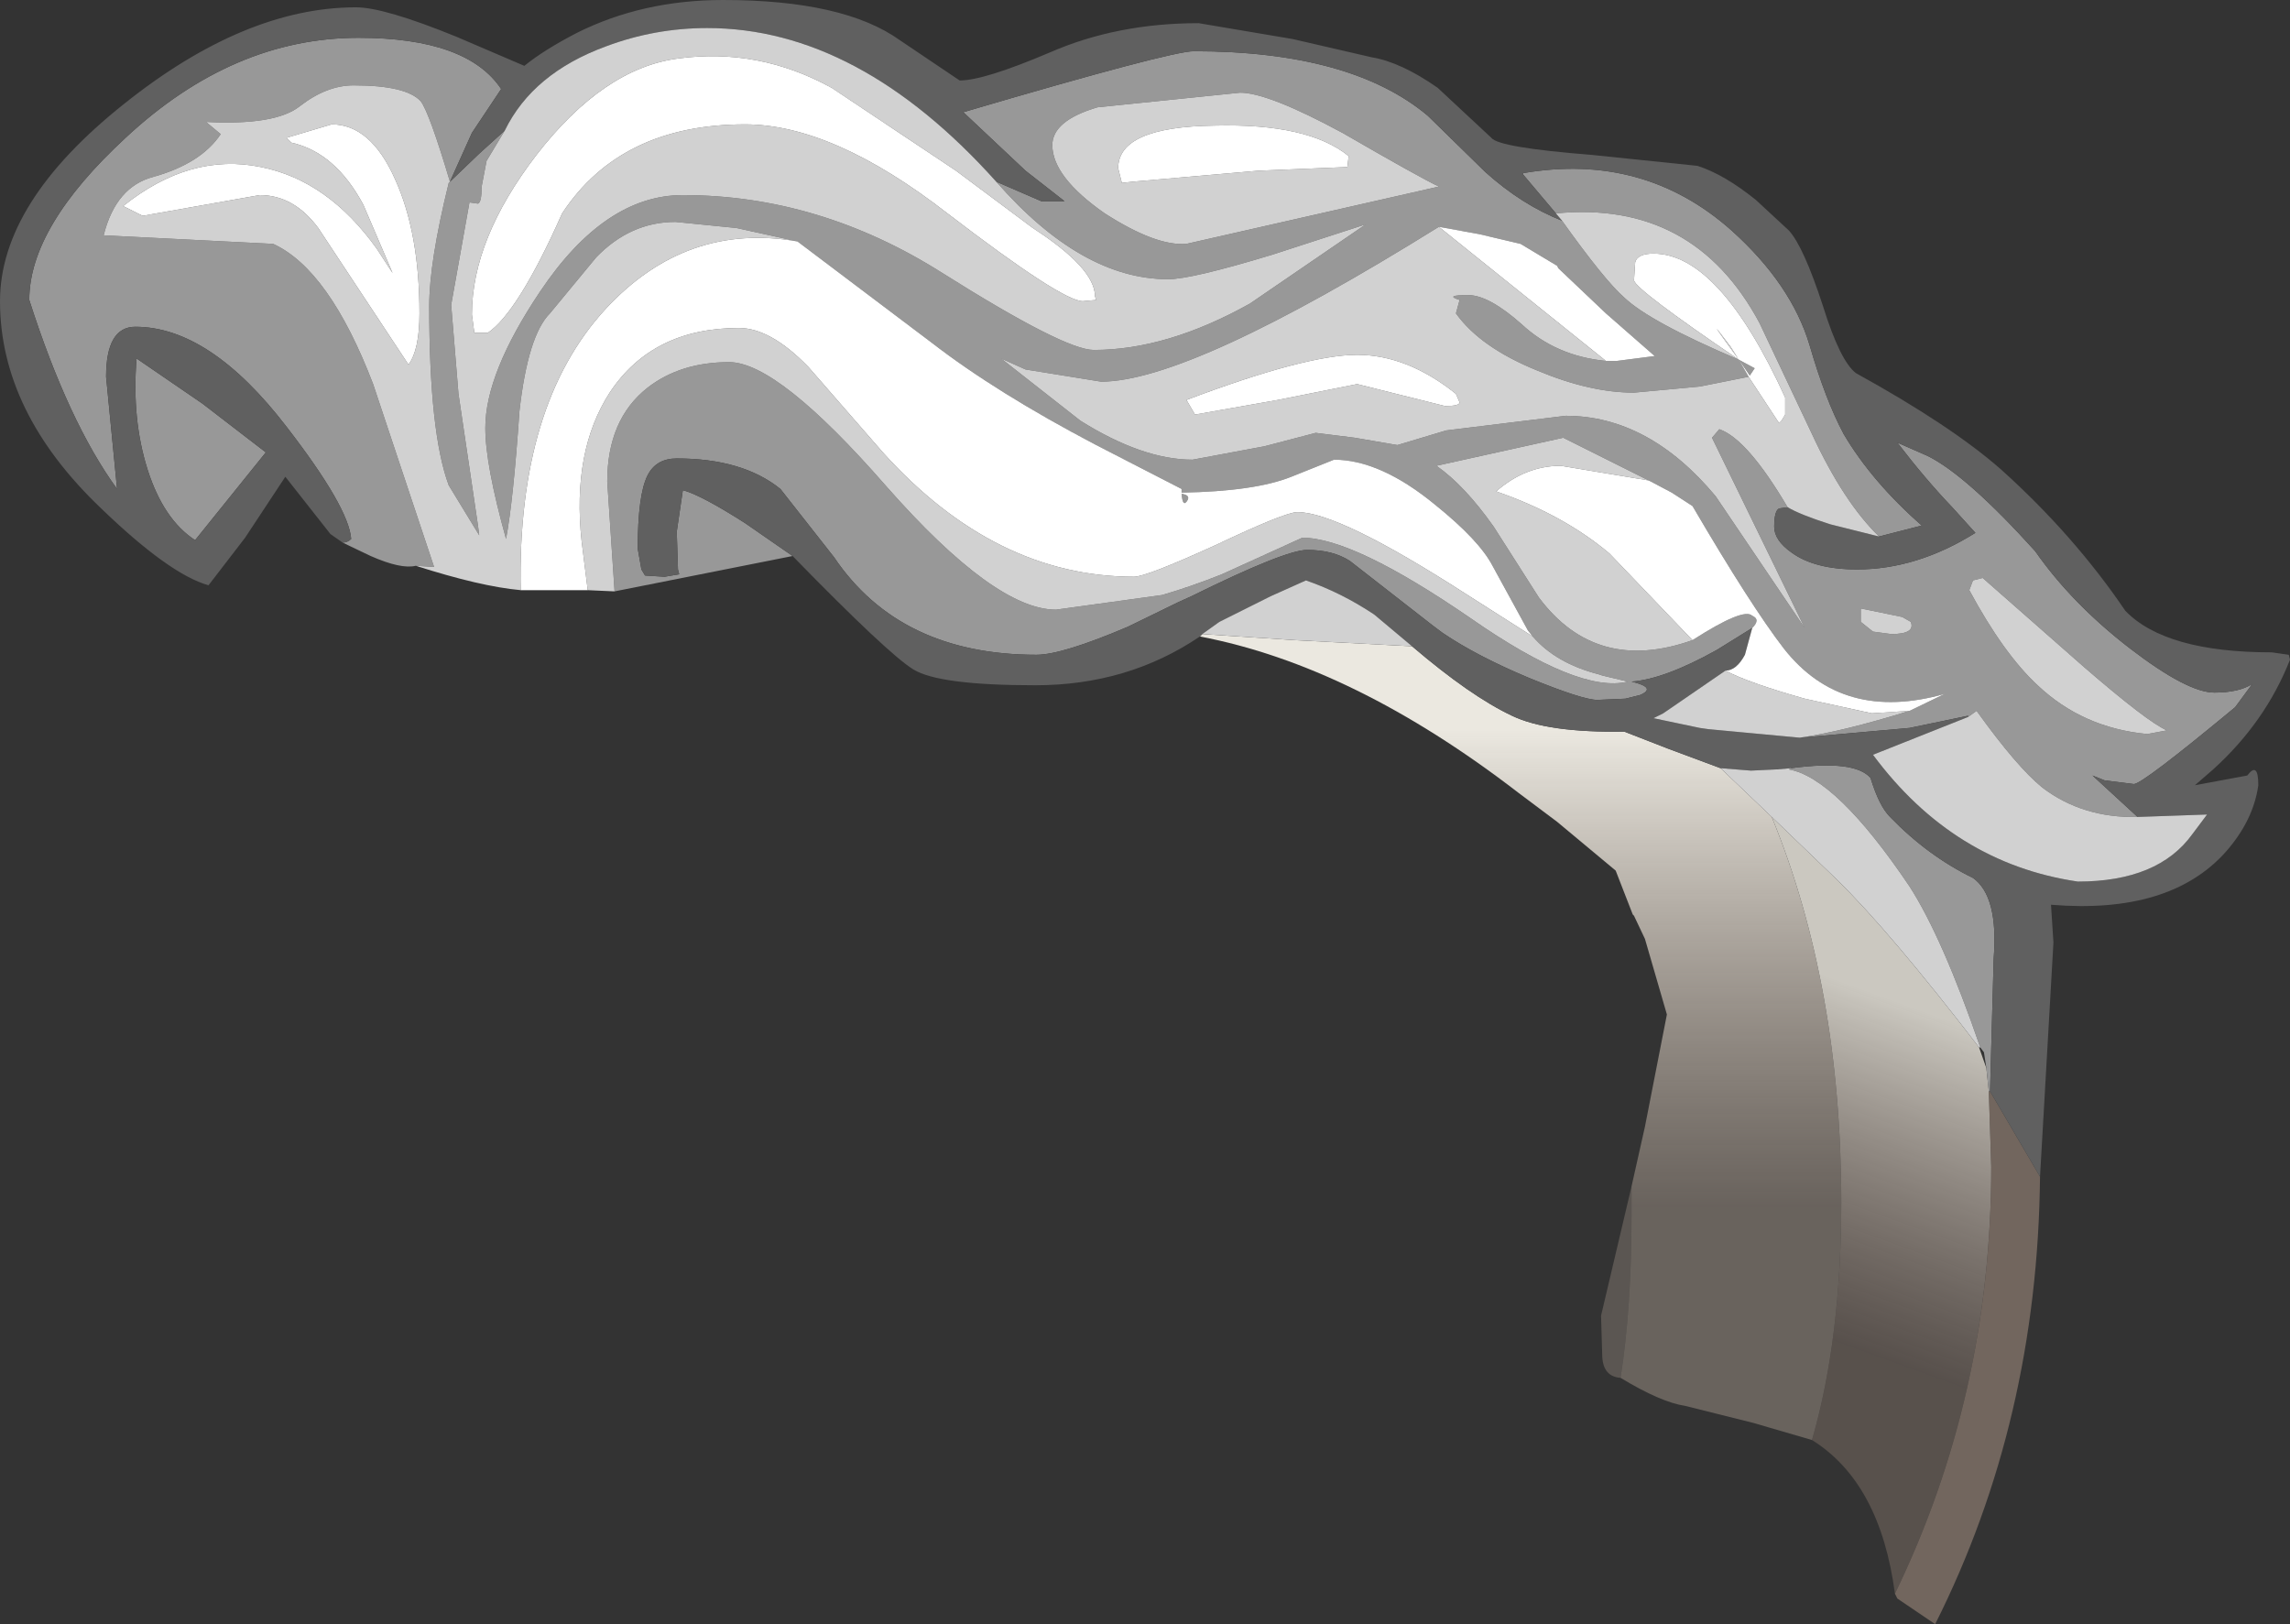<?xml version="1.0" encoding="UTF-8" standalone="no"?>
<svg xmlns:ffdec="https://www.free-decompiler.com/flash" xmlns:xlink="http://www.w3.org/1999/xlink" ffdec:objectType="shape" height="66.6px" width="93.9px" xmlns="http://www.w3.org/2000/svg">
  <rect width="100%" height="100%" fill="#333333" stroke="none"/>
  <g transform="matrix(1.0, 0.0, 0.0, 1.0, 56.95, 52.5)">
    <path d="M17.35 6.55 L14.95 5.85 12.15 5.15 Q11.15 5.0 9.5 4.0 9.95 1.15 9.95 -2.7 L9.95 -3.85 10.5 -6.3 11.4 -10.9 10.5 -14.0 10.05 -14.95 10.0 -15.0 9.3 -16.8 6.9 -18.8 5.3 -20.0 Q-1.45 -25.2 -7.75 -26.4 L-7.65 -26.5 -3.85 -26.25 0.95 -26.0 Q3.35 -23.95 5.05 -23.15 6.5 -22.45 9.65 -22.5 L11.45 -21.8 13.6 -21.0 15.7 -19.0 Q18.55 -12.05 18.55 -3.2 18.55 2.4 17.35 6.55" fill="url(#gradient0)" fill-rule="evenodd" stroke="none"/>
    <path d="M20.75 12.85 Q20.15 8.3 17.35 6.55 18.55 2.4 18.55 -3.2 18.55 -12.05 15.7 -19.0 L18.35 -16.45 Q20.55 -14.3 24.2 -9.55 L24.5 -8.7 24.6 -7.75 24.7 -4.65 Q24.7 4.7 20.75 12.85" fill="url(#gradient1)" fill-rule="evenodd" stroke="none"/>
    <path d="M9.5 4.0 Q8.8 3.95 8.75 3.15 L8.7 1.45 9.95 -3.85 9.95 -2.7 Q9.95 1.15 9.5 4.0" fill="#b9a99b" fill-opacity="0.298" fill-rule="evenodd" stroke="none"/>
    <path d="M26.7 -4.25 Q26.6 5.75 22.4 14.1 L20.85 13.05 20.75 12.85 Q24.7 4.7 24.7 -4.65 L24.6 -7.75 24.65 -7.75 26.7 -4.25" fill="#8e7c71" fill-opacity="0.694" fill-rule="evenodd" stroke="none"/>
    <path d="M16.35 -31.7 L16.0 -31.65 Q15.8 -31.55 15.8 -30.9 15.8 -30.35 16.5 -29.85 17.45 -29.15 19.2 -29.15 21.65 -29.15 24.05 -30.65 L23.1 -31.7 Q22.0 -32.85 20.85 -34.35 L22.1 -33.8 Q23.7 -33.0 26.5 -29.9 28.0 -27.75 30.4 -25.9 32.75 -24.1 33.85 -24.1 34.85 -24.1 35.4 -24.45 L34.7 -23.5 Q30.9 -20.35 30.55 -20.35 L29.35 -20.5 28.85 -20.7 30.7 -19.0 Q28.45 -18.95 26.8 -20.2 25.75 -21.05 24.1 -23.35 L23.75 -23.1 23.75 -23.15 21.35 -22.65 16.85 -22.25 Q18.6 -22.5 21.35 -23.35 L22.8 -24.05 Q18.6 -22.85 16.2 -25.9 14.85 -27.65 12.45 -31.75 L11.6 -32.3 10.75 -32.75 10.65 -32.8 7.15 -34.55 1.95 -33.4 Q3.1 -32.6 4.3 -30.9 L6.15 -28.0 Q8.5 -24.85 12.45 -26.25 14.55 -27.6 14.9 -27.25 15.25 -27.1 14.9 -26.75 L13.45 -25.85 Q11.3 -24.65 9.95 -24.55 11.0 -24.3 10.3 -24.0 L9.7 -23.85 8.55 -23.8 Q7.95 -23.8 5.75 -24.7 3.6 -25.6 2.2 -26.55 L1.8 -26.85 -1.6 -29.5 Q-2.3 -29.95 -3.35 -29.95 -4.25 -29.95 -8.1 -28.05 L-8.65 -27.8 -10.7 -26.8 Q-13.4 -25.65 -14.45 -25.65 -20.05 -25.65 -22.75 -29.65 L-24.95 -32.45 Q-26.5 -33.7 -29.2 -33.7 -30.05 -33.7 -30.4 -33.0 -30.8 -32.2 -30.8 -30.0 L-30.65 -29.15 -30.5 -28.9 -29.7 -28.85 -29.1 -28.95 -29.15 -29.15 -29.2 -30.7 -28.95 -32.4 Q-28.2 -32.2 -26.4 -31.05 L-24.45 -29.7 -31.75 -28.25 -32.05 -32.75 Q-32.05 -35.3 -30.4 -36.6 -29.05 -37.65 -27.05 -37.65 -25.05 -37.65 -20.6 -32.55 -16.15 -27.5 -13.65 -27.5 L-9.3 -28.1 Q-8.1 -28.45 -6.85 -28.95 L-3.55 -30.45 Q-1.45 -30.45 3.35 -27.15 7.8 -24.05 9.8 -24.55 L8.75 -24.8 8.6 -24.85 Q6.85 -25.3 5.9 -26.4 L5.7 -26.65 4.25 -29.3 Q3.7 -30.35 1.9 -31.8 -0.35 -33.65 -2.25 -33.65 L-4.0 -32.95 Q-5.5 -32.35 -8.5 -32.3 L-8.5 -32.45 -12.0 -34.25 Q-16.1 -36.4 -18.75 -38.45 L-24.25 -42.6 -26.75 -43.15 -29.25 -43.4 Q-31.1 -43.4 -32.5 -41.95 L-34.4 -39.65 Q-35.3 -38.75 -35.65 -35.65 -35.9 -32.0 -36.2 -30.4 -37.05 -33.45 -37.05 -34.95 -37.05 -37.2 -34.8 -40.55 -32.15 -44.5 -28.95 -44.5 -23.35 -44.5 -18.3 -41.3 -13.3 -38.15 -12.1 -38.15 -9.1 -38.15 -5.7 -40.05 L-0.95 -43.3 -4.8 -42.05 Q-8.1 -41.05 -9.05 -41.05 -12.6 -41.05 -16.1 -45.05 L-14.25 -44.25 -13.3 -44.25 -14.9 -45.5 -17.45 -47.9 Q-8.95 -50.4 -8.0 -50.4 -1.55 -50.4 1.6 -47.75 L3.95 -45.45 Q5.45 -44.1 7.1 -43.45 8.85 -41.0 9.65 -40.3 10.7 -39.3 14.35 -37.75 L14.75 -37.05 12.75 -36.65 10.05 -36.4 Q8.25 -36.4 6.1 -37.3 3.75 -38.25 2.75 -39.65 L2.9 -40.2 Q2.25 -40.4 3.25 -40.4 4.1 -40.4 5.45 -39.2 6.85 -37.9 8.9 -37.7 L9.35 -37.7 10.9 -37.9 8.9 -39.65 6.95 -41.5 6.9 -41.6 5.4 -42.5 3.7 -42.9 2.05 -43.2 Q-8.15 -36.85 -11.8 -36.85 L-14.9 -37.35 -15.9 -37.8 -12.65 -35.25 Q-10.1 -33.65 -8.05 -33.65 L-5.1 -34.2 -3.0 -34.75 -1.4 -34.55 0.35 -34.25 2.35 -34.85 7.25 -35.45 Q10.65 -35.45 13.4 -32.15 L17.05 -26.75 13.25 -34.55 13.55 -34.9 Q14.7 -34.5 16.35 -31.7 M31.9 -22.55 Q31.1 -22.9 28.5 -25.15 L24.35 -28.8 23.95 -28.7 23.8 -28.3 Q25.2 -25.7 26.6 -24.4 28.45 -22.65 31.1 -22.4 L31.9 -22.55 M21.05 -27.2 L19.35 -27.55 19.35 -27.0 19.85 -26.6 20.6 -26.5 Q21.6 -26.5 21.4 -27.0 L21.05 -27.2 M6.85 -43.75 L5.5 -45.35 5.5 -45.4 Q10.45 -46.25 14.05 -43.05 16.5 -40.85 17.25 -38.35 17.9 -36.1 18.65 -34.7 19.8 -32.75 21.85 -30.95 L20.1 -30.5 Q18.65 -31.9 17.35 -34.7 L15.2 -39.25 Q12.5 -44.3 6.85 -43.75 M14.35 -37.75 L15.0 -37.4 14.8 -37.1 14.35 -37.75 M24.25 -9.55 Q22.7 -14.05 21.35 -16.15 18.35 -20.6 16.4 -20.95 L16.5 -21.0 Q19.1 -21.35 19.75 -20.6 20.1 -19.45 20.55 -19.0 22.1 -17.4 23.95 -16.5 25.0 -15.75 24.8 -13.2 L24.65 -7.75 24.6 -7.75 24.5 -8.7 24.4 -9.35 24.25 -9.55 M-36.25 -47.15 L-37.0 -45.9 -37.2 -44.85 Q-37.2 -44.2 -37.35 -44.15 L-37.7 -44.2 -38.45 -40.0 -38.15 -36.35 -37.35 -30.95 -37.3 -30.55 -38.55 -32.6 Q-39.35 -34.75 -39.35 -39.95 -39.35 -41.75 -38.55 -45.0 L-37.3 -46.2 -36.25 -47.15 M-38.5 -45.05 Q-39.35 -47.9 -39.7 -48.35 -40.3 -49.0 -42.45 -49.0 -43.55 -49.0 -44.65 -48.15 -45.65 -47.35 -48.5 -47.5 L-47.9 -47.0 Q-48.7 -45.8 -50.65 -45.25 -52.2 -44.85 -52.7 -42.85 L-45.75 -42.5 Q-43.45 -41.45 -41.65 -36.75 L-40.05 -31.95 -39.15 -29.25 -39.9 -29.3 Q-40.5 -29.15 -41.75 -29.7 L-42.9 -30.25 Q-42.7 -30.25 -42.55 -30.4 -42.65 -31.7 -45.2 -35.0 -48.35 -39.1 -51.4 -39.1 -52.6 -39.1 -52.6 -37.05 L-52.15 -32.45 Q-54.15 -35.2 -55.75 -40.2 -55.75 -43.2 -51.8 -46.85 -47.4 -50.95 -42.25 -50.95 -37.8 -50.95 -36.4 -48.85 L-37.6 -47.05 -38.5 -45.05 M-51.35 -37.8 L-48.65 -35.95 -46.05 -33.95 -48.95 -30.35 Q-50.25 -31.2 -50.9 -33.25 -51.55 -35.3 -51.35 -37.8 M2.05 -44.85 Q1.3 -45.2 -1.9 -47.05 -4.95 -48.7 -6.1 -48.7 L-11.95 -48.1 Q-13.8 -47.55 -13.8 -46.55 -13.8 -45.25 -11.65 -43.75 -9.55 -42.4 -8.3 -42.5 L2.05 -44.85 M-8.25 -32.0 Q-8.45 -31.65 -8.5 -32.25 -8.15 -32.2 -8.25 -32.0" fill="#989898" fill-rule="evenodd" stroke="none"/>
    <path d="M30.7 -19.0 L28.85 -20.7 29.35 -20.5 30.55 -20.35 Q30.9 -20.35 34.7 -23.5 L35.4 -24.45 Q34.85 -24.1 33.85 -24.1 32.75 -24.1 30.4 -25.9 28.0 -27.75 26.5 -29.9 23.7 -33.0 22.1 -33.8 L20.85 -34.35 Q22.0 -32.85 23.1 -31.7 L24.05 -30.65 Q21.65 -29.15 19.2 -29.15 17.45 -29.15 16.5 -29.85 15.8 -30.35 15.8 -30.9 15.8 -31.55 16.0 -31.65 L16.35 -31.7 Q16.85 -31.4 18.1 -31.0 L20.1 -30.5 21.85 -30.95 Q19.8 -32.75 18.65 -34.7 17.9 -36.1 17.25 -38.35 16.5 -40.85 14.05 -43.05 10.45 -46.25 5.5 -45.4 L5.5 -45.35 6.85 -43.75 7.1 -43.45 Q5.45 -44.1 3.95 -45.45 L1.6 -47.75 Q-1.55 -50.4 -8.0 -50.4 -8.95 -50.4 -17.45 -47.9 L-14.9 -45.5 -13.3 -44.25 -14.25 -44.25 -16.1 -45.05 Q-21.75 -51.35 -27.95 -51.35 -30.1 -51.35 -32.1 -50.6 -35.1 -49.5 -36.25 -47.15 L-37.3 -46.2 -38.55 -45.0 -38.5 -45.05 -37.6 -47.05 -36.4 -48.85 Q-37.8 -50.95 -42.25 -50.95 -47.4 -50.95 -51.8 -46.85 -55.75 -43.2 -55.75 -40.2 -54.15 -35.2 -52.15 -32.45 L-52.6 -37.05 Q-52.6 -39.1 -51.4 -39.1 -48.35 -39.1 -45.2 -35.0 -42.65 -31.7 -42.55 -30.4 -42.7 -30.25 -42.9 -30.25 L-43.4 -30.6 -45.25 -32.95 -46.9 -30.45 -48.4 -28.5 Q-50.0 -28.95 -52.8 -31.65 -56.95 -35.6 -56.95 -40.15 -56.95 -44.2 -51.85 -48.25 -46.9 -52.2 -42.35 -52.2 -41.2 -52.2 -38.25 -51.0 L-35.45 -49.8 Q-34.65 -50.45 -33.3 -51.15 -30.6 -52.5 -27.3 -52.5 -22.35 -52.5 -20.05 -50.85 L-17.6 -49.2 Q-16.6 -49.2 -13.9 -50.35 -11.15 -51.55 -7.8 -51.55 L-3.95 -50.9 -0.7 -50.15 Q0.5 -49.95 2.0 -48.9 L4.2 -46.85 Q4.5 -46.45 8.3 -46.15 L12.65 -45.7 Q13.75 -45.35 15.05 -44.3 L16.4 -43.05 Q17.0 -42.4 17.8 -39.95 18.5 -37.7 19.15 -37.2 23.05 -35.05 25.1 -33.25 28.1 -30.55 30.2 -27.45 31.85 -25.75 36.2 -25.75 L36.9 -25.65 36.95 -25.45 Q35.95 -22.9 33.8 -20.95 L33.05 -20.3 35.2 -20.7 Q35.65 -21.3 35.65 -20.3 35.45 -18.85 34.3 -17.55 32.0 -15.0 27.15 -15.4 L27.25 -13.85 26.7 -4.25 24.65 -7.75 24.8 -13.2 Q25.0 -15.75 23.95 -16.5 22.1 -17.4 20.55 -19.0 20.1 -19.45 19.75 -20.6 19.1 -21.35 16.5 -21.0 L15.9 -20.95 14.85 -20.9 13.6 -21.0 11.45 -21.8 9.65 -22.5 Q6.5 -22.45 5.05 -23.15 3.35 -23.95 0.95 -26.0 L-0.6 -27.3 Q-1.95 -28.2 -3.4 -28.7 L-4.85 -28.05 -5.15 -27.9 -6.95 -27.0 -7.65 -26.5 -7.75 -26.4 Q-10.7 -24.4 -14.5 -24.4 -18.45 -24.4 -19.5 -25.05 -20.55 -25.7 -24.45 -29.7 L-26.4 -31.05 Q-28.2 -32.2 -28.95 -32.4 L-29.2 -30.7 -29.15 -29.15 -29.1 -28.95 -29.7 -28.85 -30.5 -28.9 -30.65 -29.15 -30.8 -30.0 Q-30.8 -32.2 -30.4 -33.0 -30.05 -33.7 -29.2 -33.7 -26.5 -33.7 -24.95 -32.45 L-22.75 -29.65 Q-20.05 -25.65 -14.45 -25.65 -13.4 -25.65 -10.7 -26.8 L-8.65 -27.8 -8.1 -28.05 Q-4.25 -29.95 -3.35 -29.95 -2.3 -29.95 -1.6 -29.5 L1.8 -26.85 2.2 -26.55 Q3.6 -25.6 5.75 -24.7 7.95 -23.8 8.55 -23.8 L9.7 -23.85 10.3 -24.0 Q11.0 -24.3 9.95 -24.55 11.3 -24.65 13.45 -25.85 L14.9 -26.75 14.6 -25.65 Q14.25 -25.0 13.8 -25.0 L11.25 -23.25 10.85 -23.05 12.75 -22.65 13.1 -22.6 16.85 -22.25 21.35 -22.65 23.75 -23.15 23.75 -23.1 19.85 -21.55 Q23.15 -17.1 28.25 -16.35 31.55 -16.35 32.95 -18.3 L33.55 -19.1 30.7 -19.0 M-51.35 -37.8 Q-51.55 -35.3 -50.9 -33.25 -50.25 -31.2 -48.95 -30.35 L-46.05 -33.95 -48.65 -35.95 -51.35 -37.8" fill="#606060" fill-rule="evenodd" stroke="none"/>
    <path d="M16.35 -31.7 Q14.7 -34.5 13.55 -34.9 L13.25 -34.55 17.05 -26.75 13.4 -32.15 Q10.65 -35.45 7.25 -35.45 L2.35 -34.85 0.35 -34.25 -1.4 -34.55 -3.0 -34.75 -5.1 -34.2 -8.05 -33.65 Q-10.1 -33.65 -12.65 -35.25 L-15.9 -37.8 -14.9 -37.35 -11.8 -36.85 Q-8.15 -36.85 2.05 -43.2 L8.9 -37.7 Q6.85 -37.9 5.45 -39.2 4.1 -40.4 3.25 -40.4 2.25 -40.4 2.9 -40.2 L2.75 -39.65 Q3.75 -38.25 6.1 -37.3 8.25 -36.4 10.05 -36.4 L12.75 -36.65 14.75 -37.05 16.0 -35.15 16.1 -35.25 16.25 -35.5 16.25 -36.2 Q13.55 -42.1 10.85 -42.1 10.2 -42.1 10.1 -41.75 L10.05 -41.0 Q10.15 -40.6 14.35 -37.75 10.7 -39.3 9.65 -40.3 8.85 -41.0 7.1 -43.45 L6.85 -43.75 Q12.5 -44.3 15.2 -39.25 L17.35 -34.7 Q18.65 -31.9 20.1 -30.5 L18.1 -31.0 Q16.85 -31.4 16.35 -31.7 M-16.1 -45.05 Q-12.6 -41.05 -9.05 -41.05 -8.1 -41.05 -4.8 -42.05 L-0.95 -43.3 -5.7 -40.05 Q-9.1 -38.15 -12.1 -38.15 -13.3 -38.15 -18.3 -41.3 -23.35 -44.5 -28.95 -44.5 -32.15 -44.5 -34.8 -40.55 -37.05 -37.2 -37.05 -34.95 -37.05 -33.45 -36.2 -30.4 -35.9 -32.0 -35.65 -35.65 -35.3 -38.75 -34.4 -39.65 L-32.5 -41.95 Q-31.1 -43.4 -29.25 -43.4 L-26.75 -43.15 -24.25 -42.6 Q-28.8 -43.4 -32.1 -39.85 -35.75 -35.9 -35.6 -28.3 -37.25 -28.45 -39.9 -29.3 L-39.15 -29.25 -40.05 -31.95 -41.65 -36.75 Q-43.45 -41.45 -45.75 -42.5 L-52.7 -42.85 Q-52.2 -44.85 -50.65 -45.25 -48.7 -45.8 -47.9 -47.0 L-48.5 -47.5 Q-45.65 -47.35 -44.65 -48.15 -43.55 -49.0 -42.45 -49.0 -40.3 -49.0 -39.7 -48.35 -39.35 -47.9 -38.5 -45.05 L-38.55 -45.0 Q-39.35 -41.75 -39.35 -39.95 -39.35 -34.75 -38.55 -32.6 L-37.3 -30.55 -37.35 -30.95 -38.15 -36.35 -38.45 -40.0 -37.7 -44.2 -37.35 -44.15 Q-37.2 -44.2 -37.2 -44.85 L-37.0 -45.9 -36.25 -47.15 Q-35.1 -49.5 -32.1 -50.6 -30.1 -51.35 -27.95 -51.35 -21.75 -51.35 -16.1 -45.05 M5.9 -26.4 Q6.85 -25.3 8.6 -24.85 L8.75 -24.8 9.8 -24.55 Q7.8 -24.05 3.35 -27.15 -1.45 -30.45 -3.55 -30.45 L-6.85 -28.95 Q-8.1 -28.45 -9.3 -28.1 L-13.65 -27.5 Q-16.15 -27.5 -20.6 -32.55 -25.05 -37.65 -27.05 -37.65 -29.05 -37.65 -30.4 -36.6 -32.05 -35.3 -32.05 -32.75 L-31.75 -28.25 -32.85 -28.3 -33.1 -30.3 Q-33.5 -34.0 -31.95 -36.4 -30.2 -39.05 -26.65 -39.05 -25.35 -39.05 -23.8 -37.45 L-20.75 -33.95 Q-16.15 -28.85 -10.45 -28.85 -9.95 -28.85 -7.1 -30.15 -4.25 -31.5 -3.75 -31.5 -2.05 -31.5 3.15 -28.15 L5.9 -26.4 M12.45 -26.25 Q8.5 -24.85 6.15 -28.0 L4.3 -30.9 Q3.1 -32.6 1.95 -33.4 L7.15 -34.55 10.65 -32.8 7.05 -33.4 Q5.6 -33.4 4.4 -32.35 7.15 -31.4 9.05 -29.8 L12.45 -26.25 M21.35 -23.35 Q18.6 -22.5 16.85 -22.25 L13.1 -22.6 12.75 -22.65 10.85 -23.05 11.25 -23.25 13.8 -25.0 Q14.75 -24.5 17.05 -23.85 L19.8 -23.25 21.35 -23.35 M23.75 -23.1 L24.1 -23.35 Q25.75 -21.05 26.8 -20.2 28.45 -18.95 30.7 -19.0 L33.55 -19.1 32.95 -18.3 Q31.55 -16.35 28.25 -16.35 23.15 -17.1 19.85 -21.55 L23.75 -23.1 M21.05 -27.2 L21.4 -27.0 Q21.6 -26.5 20.6 -26.5 L19.85 -26.6 19.35 -27.0 19.35 -27.55 21.05 -27.2 M31.9 -22.55 L31.1 -22.4 Q28.45 -22.65 26.6 -24.4 25.2 -25.7 23.8 -28.3 L23.95 -28.7 24.35 -28.8 28.5 -25.15 Q31.1 -22.9 31.9 -22.55 M14.35 -37.75 Q12.75 -39.95 14.0 -38.3 L14.35 -37.75 M2.75 -36.35 Q0.75 -37.95 -1.3 -37.95 -3.4 -37.95 -8.3 -36.1 L-7.95 -35.5 -4.55 -36.1 -1.3 -36.75 0.5 -36.3 2.3 -35.85 Q2.9 -35.85 2.9 -36.0 L2.75 -36.35 M16.5 -21.0 L16.4 -20.95 Q18.35 -20.6 21.35 -16.15 22.7 -14.05 24.25 -9.55 L24.2 -9.55 Q20.55 -14.3 18.35 -16.45 L15.7 -19.0 13.6 -21.0 14.85 -20.9 15.9 -20.95 16.5 -21.0 M0.95 -26.0 L-3.85 -26.25 -7.65 -26.5 -6.95 -27.0 -5.15 -27.9 -4.85 -28.05 -3.4 -28.7 Q-1.95 -28.2 -0.6 -27.3 L0.95 -26.0 M-41.5 -42.3 Q-43.5 -45.1 -46.25 -45.65 -49.15 -46.25 -51.9 -44.05 L-51.1 -43.65 -46.3 -44.5 Q-44.9 -44.5 -43.9 -43.15 L-40.2 -37.55 Q-39.75 -38.15 -39.75 -39.65 -39.75 -42.95 -40.75 -45.15 -41.75 -47.4 -43.35 -47.4 L-45.2 -46.85 -45.0 -46.65 Q-43.2 -46.25 -42.05 -44.1 L-40.85 -41.3 -41.5 -42.3 M2.05 -44.85 L-8.3 -42.5 Q-9.55 -42.4 -11.65 -43.75 -13.8 -45.25 -13.8 -46.55 -13.8 -47.55 -11.95 -48.1 L-6.1 -48.7 Q-4.95 -48.7 -1.9 -47.05 1.3 -45.2 2.05 -44.85 M-12.05 -40.35 Q-12.05 -41.5 -14.6 -43.15 L-17.75 -45.5 -22.85 -48.9 Q-25.85 -50.55 -29.15 -50.1 -32.2 -49.7 -34.95 -46.15 -37.6 -42.7 -37.6 -39.6 L-37.5 -38.85 -36.95 -38.85 Q-35.7 -39.7 -33.9 -43.75 -31.5 -47.4 -26.4 -47.4 -22.8 -47.4 -18.1 -43.75 -13.4 -40.15 -12.55 -40.15 L-12.0 -40.2 -12.05 -40.35 M-1.65 -46.1 Q-3.3 -47.45 -7.15 -47.35 -11.1 -47.3 -11.1 -45.6 L-10.95 -45.0 -10.5 -45.05 -5.35 -45.5 -1.7 -45.65 -1.65 -46.1" fill="#d1d1d1" fill-rule="evenodd" stroke="none"/>
    <path d="M2.05 -43.2 L3.7 -42.9 5.4 -42.5 6.9 -41.6 6.95 -41.5 8.9 -39.65 10.9 -37.9 9.35 -37.7 8.9 -37.7 2.05 -43.2 M14.75 -37.05 L14.35 -37.75 14.8 -37.1 15.0 -37.4 14.35 -37.75 Q10.15 -40.6 10.05 -41.0 L10.1 -41.75 Q10.2 -42.1 10.85 -42.1 13.55 -42.1 16.25 -36.2 L16.25 -35.5 16.1 -35.25 16.0 -35.15 14.75 -37.05 M-24.25 -42.6 L-18.75 -38.45 Q-16.1 -36.4 -12.0 -34.25 L-8.5 -32.45 -8.5 -32.3 Q-5.5 -32.35 -4.0 -32.95 L-2.25 -33.65 Q-0.35 -33.65 1.9 -31.8 3.7 -30.35 4.25 -29.3 L5.7 -26.65 5.9 -26.4 3.15 -28.15 Q-2.05 -31.5 -3.75 -31.5 -4.25 -31.5 -7.1 -30.15 -9.95 -28.85 -10.45 -28.85 -16.15 -28.85 -20.75 -33.95 L-23.8 -37.45 Q-25.35 -39.05 -26.65 -39.05 -30.2 -39.05 -31.95 -36.4 -33.5 -34.0 -33.1 -30.3 L-32.85 -28.3 -35.6 -28.3 Q-35.75 -35.9 -32.1 -39.85 -28.8 -43.4 -24.25 -42.6 M14.9 -26.75 Q15.25 -27.1 14.9 -27.25 14.55 -27.6 12.45 -26.25 L9.05 -29.8 Q7.15 -31.4 4.4 -32.35 5.6 -33.4 7.05 -33.4 L10.65 -32.8 10.75 -32.75 11.6 -32.3 12.45 -31.75 Q14.85 -27.65 16.2 -25.9 18.6 -22.85 22.8 -24.05 L21.35 -23.35 19.8 -23.25 17.05 -23.85 Q14.75 -24.5 13.8 -25.0 14.25 -25.0 14.6 -25.65 L14.9 -26.75 M14.35 -37.75 L14.0 -38.3 Q12.75 -39.95 14.35 -37.75 M2.75 -36.35 L2.9 -36.0 Q2.9 -35.85 2.3 -35.85 L0.5 -36.3 -1.3 -36.75 -4.55 -36.1 -7.95 -35.5 -8.3 -36.1 Q-3.4 -37.95 -1.3 -37.95 0.75 -37.95 2.75 -36.35 M-41.5 -42.3 L-40.85 -41.3 -42.05 -44.1 Q-43.2 -46.25 -45.0 -46.65 L-45.2 -46.85 -43.35 -47.4 Q-41.75 -47.4 -40.75 -45.15 -39.75 -42.95 -39.75 -39.65 -39.75 -38.15 -40.2 -37.55 L-43.9 -43.15 Q-44.9 -44.5 -46.3 -44.5 L-51.1 -43.65 -51.9 -44.05 Q-49.15 -46.25 -46.25 -45.65 -43.5 -45.1 -41.5 -42.3 M-1.65 -46.1 L-1.7 -45.65 -5.35 -45.5 -10.5 -45.05 -10.95 -45.0 -11.1 -45.6 Q-11.1 -47.3 -7.15 -47.35 -3.3 -47.45 -1.65 -46.1 M-12.05 -40.35 L-12.0 -40.2 -12.55 -40.15 Q-13.4 -40.15 -18.1 -43.75 -22.8 -47.4 -26.4 -47.4 -31.5 -47.4 -33.9 -43.75 -35.7 -39.7 -36.95 -38.85 L-37.5 -38.85 -37.6 -39.6 Q-37.6 -42.7 -34.95 -46.15 -32.2 -49.7 -29.15 -50.1 -25.85 -50.55 -22.85 -48.9 L-17.75 -45.5 -14.6 -43.15 Q-12.05 -41.5 -12.05 -40.35 M-8.25 -32.0 Q-8.15 -32.2 -8.5 -32.25 -8.45 -31.65 -8.25 -32.0" fill="#ffffff" fill-rule="evenodd" stroke="none"/>
  </g>
  <defs>
    <linearGradient gradientTransform="matrix(0.0, -0.012, 0.029, 0.0, 8.3, -12.75)" gradientUnits="userSpaceOnUse" id="gradient0" spreadMethod="pad" x1="-819.2" x2="819.2">
      <stop offset="0.0" stop-color="#b9a99b" stop-opacity="0.4"/>
      <stop offset="1.0" stop-color="#ebe8e0"/>
    </linearGradient>
    <linearGradient gradientTransform="matrix(0.003, -0.008, 0.033, 0.012, 50.9, 6.95)" gradientUnits="userSpaceOnUse" id="gradient1" spreadMethod="pad" x1="-819.2" x2="819.2">
      <stop offset="0.0" stop-color="#8e7c71" stop-opacity="0.4"/>
      <stop offset="1.0" stop-color="#cbc8c0"/>
    </linearGradient>
  </defs>
</svg>
